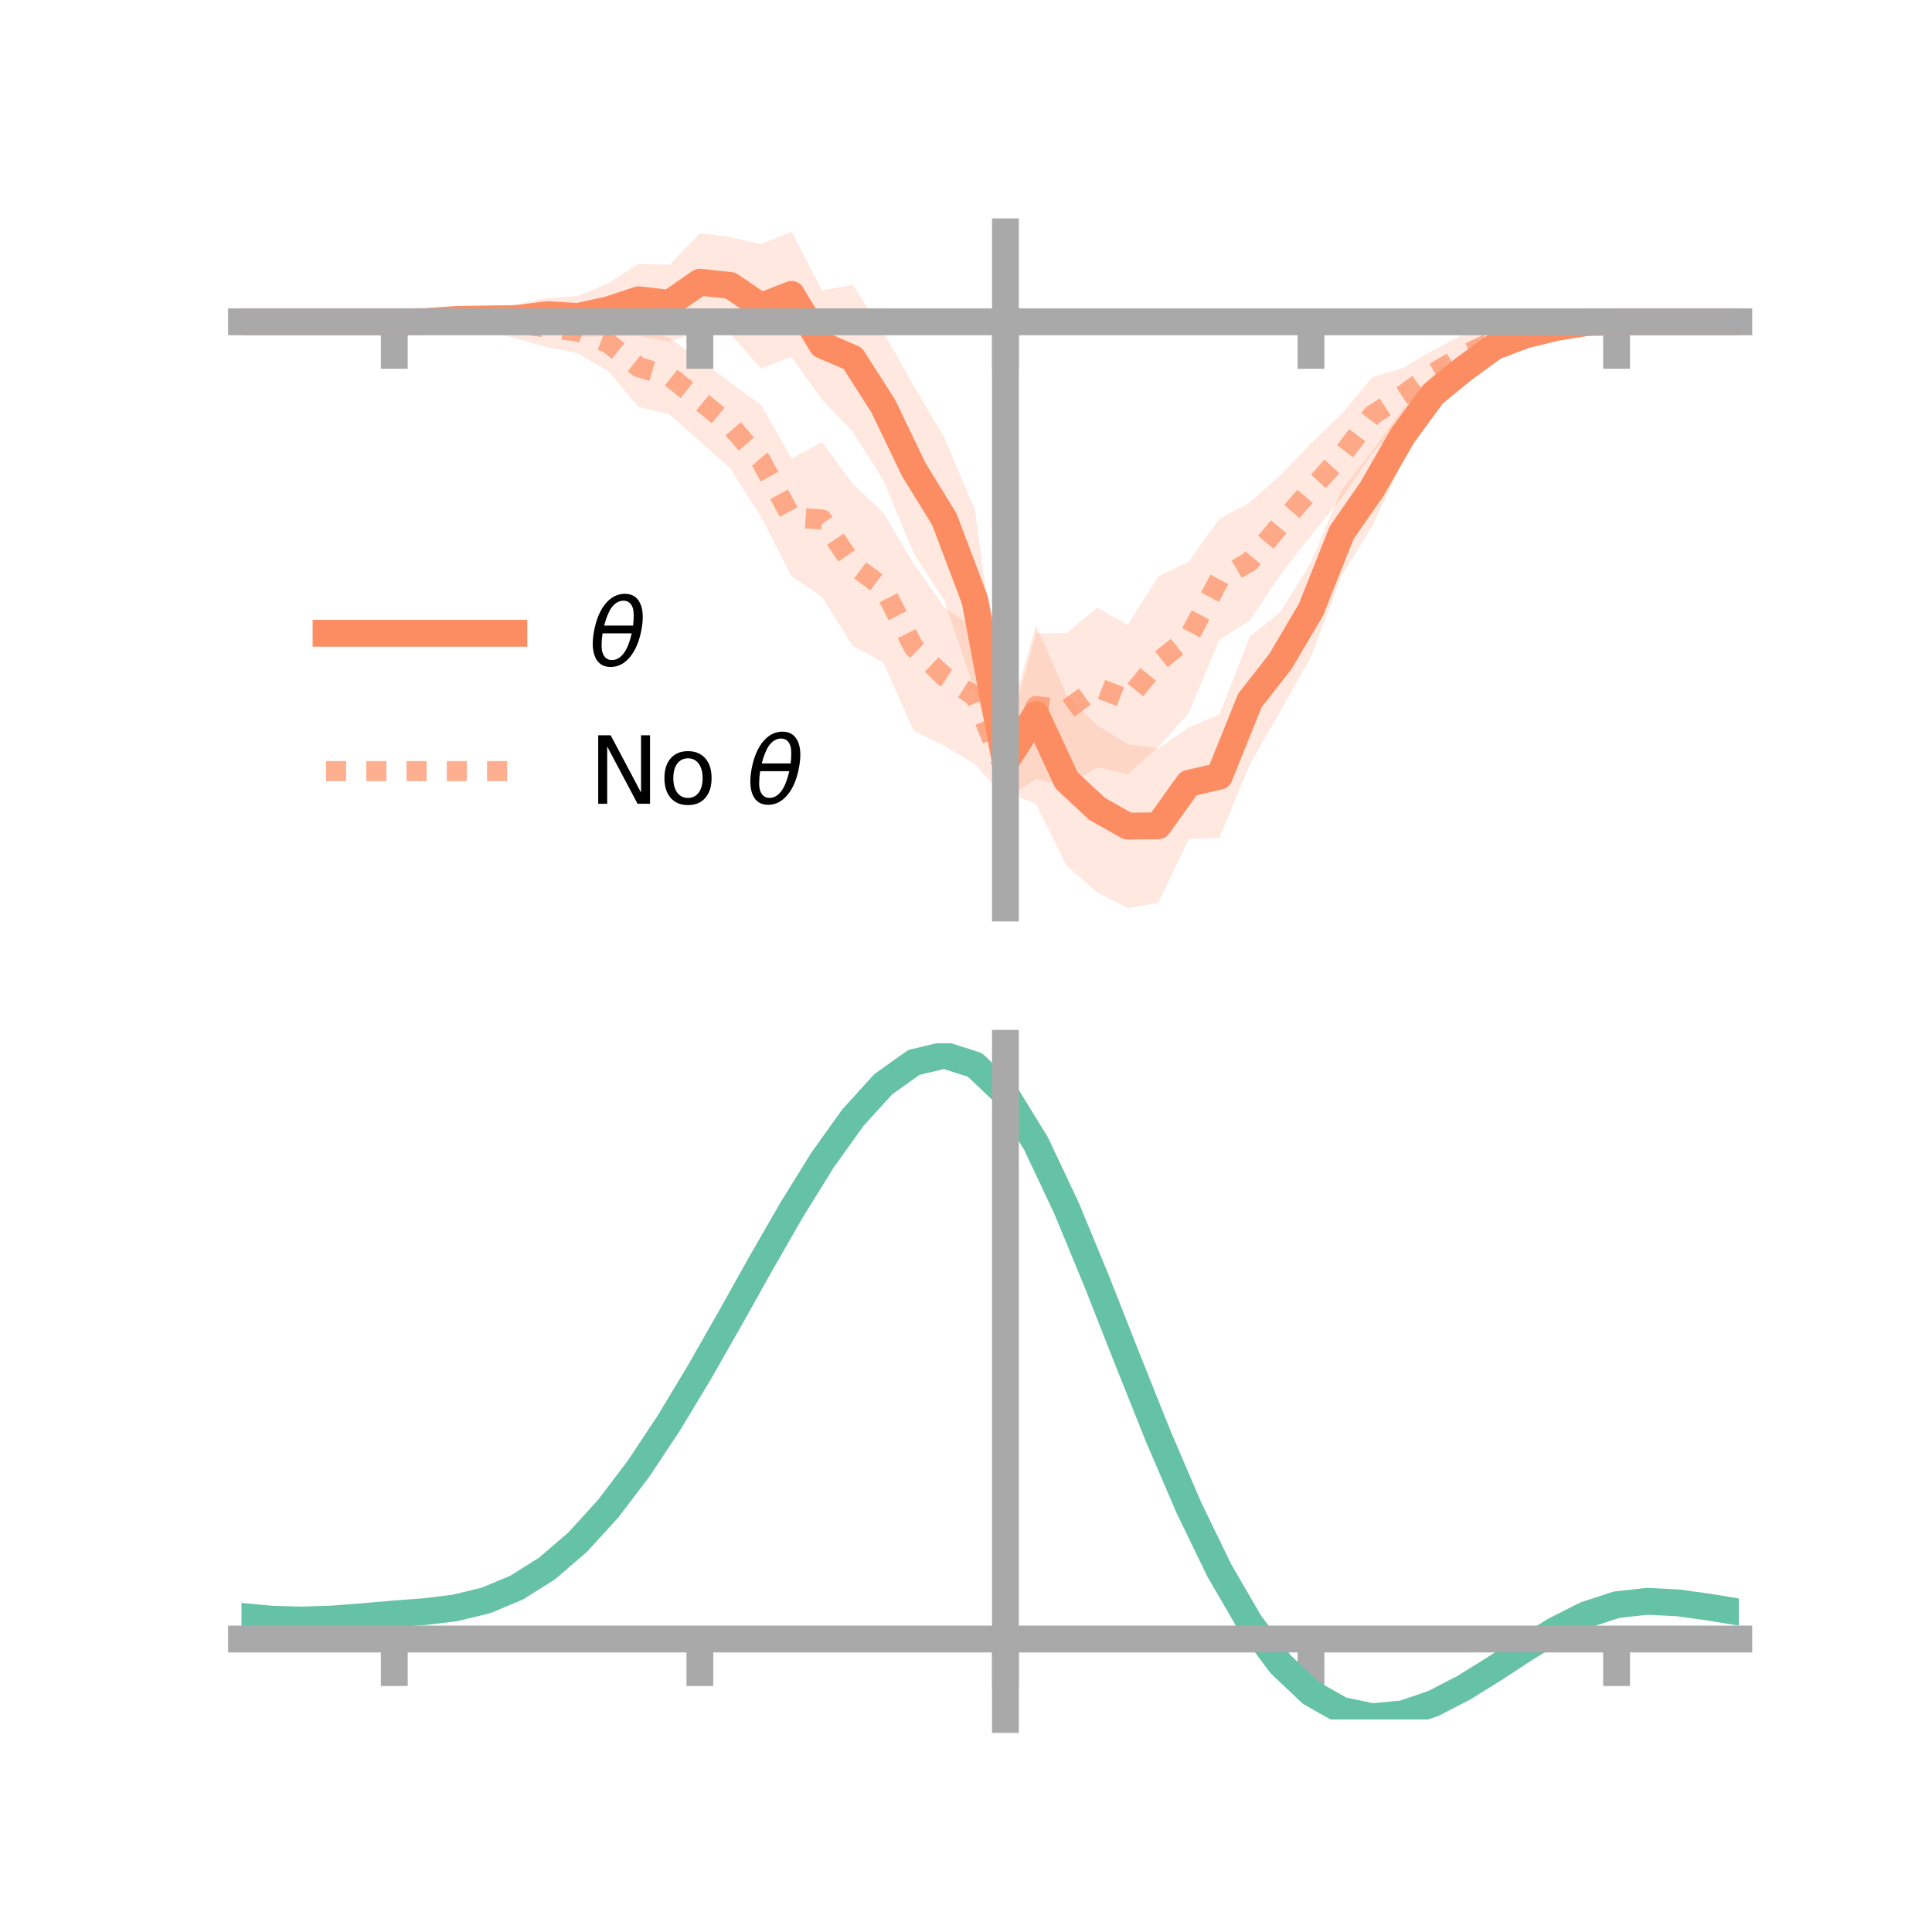<?xml version="1.0" encoding="utf-8" standalone="no"?>
<!DOCTYPE svg PUBLIC "-//W3C//DTD SVG 1.1//EN"
  "http://www.w3.org/Graphics/SVG/1.1/DTD/svg11.dtd">
<!-- Created with matplotlib (https://matplotlib.org/) -->
<svg height="144pt" version="1.1" viewBox="0 0 144 144" width="144pt" xmlns="http://www.w3.org/2000/svg" xmlns:xlink="http://www.w3.org/1999/xlink">
 <defs>
  <style type="text/css">*{stroke-linecap:butt;stroke-linejoin:round;}</style>
 </defs>
 <g id="figure_1">
  <g id="patch_1">
   <path d="M 0 144 
L 144 144 
L 144 0 
L 0 0 
z
" style="fill:none;"/>
  </g>
  <g id="axes_1">
   <g id="patch_2">
    <path d="M 18 67.68 
L 129.6 67.68 
L 129.6 17.28 
L 18 17.28 
z
" style="fill:none;"/>
   </g>
   <g id="PolyCollection_1">
    <path clip-path="url(#p7ab13473a8)" d="M 18 23.987 
L 18 23.987 
L 20.278 23.987 
L 22.555 23.987 
L 24.833 23.987 
L 27.11 23.987 
L 29.388 23.987 
L 31.665 23.867 
L 33.943 23.395 
L 36.22 23.016 
L 38.498 22.682 
L 40.776 22.215 
L 43.053 22.063 
L 45.331 21.118 
L 47.608 19.653 
L 49.886 19.751 
L 52.163 17.388 
L 54.441 17.674 
L 56.718 18.193 
L 58.996 17.28 
L 61.273 21.639 
L 63.551 21.236 
L 65.829 24.738 
L 68.106 28.764 
L 70.384 32.618 
L 72.661 37.991 
L 74.939 54.584 
L 77.216 46.608 
L 79.494 51.816 
L 81.771 54.067 
L 84.049 55.469 
L 86.327 55.798 
L 88.604 54.216 
L 90.882 53.262 
L 93.159 47.448 
L 95.437 45.604 
L 97.714 41.912 
L 99.992 36.523 
L 102.269 33.644 
L 104.547 30.487 
L 106.824 27.972 
L 109.102 26.3 
L 111.38 24.844 
L 113.657 24.232 
L 115.935 24.021 
L 118.212 23.924 
L 120.49 23.986 
L 122.767 23.987 
L 125.045 23.987 
L 127.322 23.987 
L 129.6 23.987 
L 129.6 23.987 
L 129.6 23.987 
L 127.322 23.987 
L 125.045 23.987 
L 122.767 23.987 
L 120.49 23.99 
L 118.212 24.171 
L 115.935 24.811 
L 113.657 25.726 
L 111.38 26.843 
L 109.102 28.703 
L 106.824 30.75 
L 104.547 34.425 
L 102.269 39.234 
L 99.992 42.918 
L 97.714 48.966 
L 95.437 52.995 
L 93.159 56.973 
L 90.882 62.454 
L 88.604 62.543 
L 86.327 67.3 
L 84.049 67.68 
L 81.771 66.514 
L 79.494 64.511 
L 77.216 59.923 
L 74.939 59.006 
L 72.661 51.459 
L 70.384 44.776 
L 68.106 41.236 
L 65.829 35.78 
L 63.551 32.166 
L 61.273 29.799 
L 58.996 26.603 
L 56.718 27.47 
L 54.441 24.885 
L 52.163 24.681 
L 49.886 25.46 
L 47.608 25.031 
L 45.331 25.074 
L 43.053 25.117 
L 40.776 24.689 
L 38.498 24.807 
L 36.22 24.526 
L 33.943 24.234 
L 31.665 24.076 
L 29.388 23.987 
L 27.11 23.987 
L 24.833 23.987 
L 22.555 23.987 
L 20.278 23.987 
L 18 23.987 
z
" style="fill:#fc8d62;fill-opacity:0.2;"/>
   </g>
   <g id="PolyCollection_2">
    <path clip-path="url(#p7ab13473a8)" d="M 18 23.987 
L 18 23.987 
L 20.278 23.987 
L 22.555 23.987 
L 24.833 23.987 
L 27.11 23.987 
L 29.388 23.987 
L 31.665 23.844 
L 33.943 23.533 
L 36.22 23.07 
L 38.498 22.984 
L 40.776 22.956 
L 43.053 23.083 
L 45.331 23.473 
L 47.608 24.397 
L 49.886 25.188 
L 52.163 26.798 
L 54.441 28.524 
L 56.718 30.177 
L 58.996 34.166 
L 61.273 32.951 
L 63.551 36.052 
L 65.829 38.203 
L 68.106 42.033 
L 70.384 45.263 
L 72.661 46.834 
L 74.939 55.563 
L 77.216 47.198 
L 79.494 47.176 
L 81.771 45.307 
L 84.049 46.563 
L 86.327 42.97 
L 88.604 41.856 
L 90.882 38.689 
L 93.159 37.454 
L 95.437 35.411 
L 97.714 33.041 
L 99.992 30.851 
L 102.269 28.118 
L 104.547 27.429 
L 106.824 26.119 
L 109.102 24.906 
L 111.38 24.196 
L 113.657 24.138 
L 115.935 24.015 
L 118.212 23.93 
L 120.49 23.985 
L 122.767 23.987 
L 125.045 23.987 
L 127.322 23.987 
L 129.6 23.987 
L 129.6 23.987 
L 129.6 23.987 
L 127.322 23.987 
L 125.045 23.987 
L 122.767 23.987 
L 120.49 23.992 
L 118.212 24.18 
L 115.935 24.64 
L 113.657 25.58 
L 111.38 26.627 
L 109.102 28.033 
L 106.824 29.535 
L 104.547 31.505 
L 102.269 33.805 
L 99.992 37.12 
L 97.714 39.912 
L 95.437 42.812 
L 93.159 46.248 
L 90.882 47.685 
L 88.604 53.144 
L 86.327 55.693 
L 84.049 57.707 
L 81.771 57.194 
L 79.494 58.636 
L 77.216 58.055 
L 74.939 59.538 
L 72.661 56.951 
L 70.384 55.587 
L 68.106 54.478 
L 65.829 49.365 
L 63.551 48.13 
L 61.273 44.493 
L 58.996 42.951 
L 56.718 38.519 
L 54.441 34.92 
L 52.163 32.896 
L 49.886 30.876 
L 47.608 30.34 
L 45.331 27.664 
L 43.053 26.331 
L 40.776 25.876 
L 38.498 25.239 
L 36.22 24.604 
L 33.943 24.168 
L 31.665 24.089 
L 29.388 23.987 
L 27.11 23.987 
L 24.833 23.987 
L 22.555 23.987 
L 20.278 23.987 
L 18 23.987 
z
" style="fill:#fc8d62;fill-opacity:0.2;"/>
   </g>
   <g id="matplotlib.axis_1">
    <g id="xtick_1">
     <g id="line2d_1">
      <defs>
       <path d="M 0 0 
L 0 3.5 
" id="m4a3ecc4a51" style="stroke:#a9a9a9;stroke-width:2;"/>
      </defs>
      <g>
       <use style="fill:#a9a9a9;stroke:#a9a9a9;stroke-width:2;" x="29.388" xlink:href="#m4a3ecc4a51" y="23.987"/>
      </g>
     </g>
    </g>
    <g id="xtick_2">
     <g id="line2d_2">
      <g>
       <use style="fill:#a9a9a9;stroke:#a9a9a9;stroke-width:2;" x="52.163" xlink:href="#m4a3ecc4a51" y="23.987"/>
      </g>
     </g>
    </g>
    <g id="xtick_3">
     <g id="line2d_3">
      <g>
       <use style="fill:#a9a9a9;stroke:#a9a9a9;stroke-width:2;" x="74.939" xlink:href="#m4a3ecc4a51" y="23.987"/>
      </g>
     </g>
    </g>
    <g id="xtick_4">
     <g id="line2d_4">
      <g>
       <use style="fill:#a9a9a9;stroke:#a9a9a9;stroke-width:2;" x="97.714" xlink:href="#m4a3ecc4a51" y="23.987"/>
      </g>
     </g>
    </g>
    <g id="xtick_5">
     <g id="line2d_5">
      <g>
       <use style="fill:#a9a9a9;stroke:#a9a9a9;stroke-width:2;" x="120.49" xlink:href="#m4a3ecc4a51" y="23.987"/>
      </g>
     </g>
    </g>
   </g>
   <g id="matplotlib.axis_2"/>
   <g id="line2d_6">
    <path clip-path="url(#p7ab13473a8)" d="M 18 23.987 
L 20.278 23.987 
L 22.555 23.987 
L 24.833 23.987 
L 27.11 23.987 
L 29.388 23.987 
L 31.665 23.971 
L 33.943 23.815 
L 36.22 23.771 
L 38.498 23.745 
L 40.776 23.452 
L 43.053 23.59 
L 45.331 23.096 
L 47.608 22.342 
L 49.886 22.606 
L 52.163 21.034 
L 54.441 21.279 
L 56.718 22.831 
L 58.996 21.942 
L 61.273 25.719 
L 63.551 26.701 
L 65.829 30.259 
L 68.106 35 
L 70.384 38.697 
L 72.661 44.725 
L 74.939 56.795 
L 77.216 53.265 
L 79.494 58.164 
L 81.771 60.29 
L 84.049 61.574 
L 86.327 61.549 
L 88.604 58.38 
L 90.882 57.858 
L 93.159 52.21 
L 95.437 49.3 
L 97.714 45.439 
L 99.992 39.72 
L 102.269 36.439 
L 104.547 32.456 
L 106.824 29.361 
L 109.102 27.501 
L 111.38 25.843 
L 113.657 24.979 
L 115.935 24.416 
L 118.212 24.047 
L 120.49 23.988 
L 122.767 23.987 
L 125.045 23.987 
L 127.322 23.987 
L 129.6 23.987 
" style="fill:none;stroke:#fc8d62;stroke-linecap:square;stroke-width:2;"/>
   </g>
   <g id="line2d_7">
    <path clip-path="url(#p7ab13473a8)" d="M 18 23.987 
L 20.278 23.987 
L 22.555 23.987 
L 24.833 23.987 
L 27.11 23.987 
L 29.388 23.987 
L 31.665 23.967 
L 33.943 23.85 
L 36.22 23.837 
L 38.498 24.112 
L 40.776 24.416 
L 43.053 24.707 
L 45.331 25.569 
L 47.608 27.369 
L 49.886 28.032 
L 52.163 29.847 
L 54.441 31.722 
L 56.718 34.348 
L 58.996 38.558 
L 61.273 38.722 
L 63.551 42.091 
L 65.829 43.784 
L 68.106 48.255 
L 70.384 50.425 
L 72.661 51.893 
L 74.939 57.551 
L 77.216 52.627 
L 79.494 52.906 
L 81.771 51.25 
L 84.049 52.135 
L 86.327 49.331 
L 88.604 47.5 
L 90.882 43.187 
L 93.159 41.851 
L 95.437 39.111 
L 97.714 36.476 
L 99.992 33.985 
L 102.269 30.962 
L 104.547 29.467 
L 106.824 27.827 
L 109.102 26.469 
L 111.38 25.412 
L 113.657 24.859 
L 115.935 24.328 
L 118.212 24.055 
L 120.49 23.989 
L 122.767 23.987 
L 125.045 23.987 
L 127.322 23.987 
L 129.6 23.987 
" style="fill:none;stroke:#fc8d62;stroke-dasharray:1.5,1.5;stroke-dashoffset:0;stroke-opacity:0.7;stroke-width:1.5;"/>
   </g>
   <g id="patch_3">
    <path d="M 74.939 67.68 
L 74.939 17.28 
" style="fill:none;stroke:#a9a9a9;stroke-linecap:square;stroke-linejoin:miter;stroke-width:2;"/>
   </g>
   <g id="patch_4">
    <path d="M 129.6 67.68 
L 129.6 17.28 
" style="fill:none;"/>
   </g>
   <g id="patch_5">
    <path d="M 18 23.987 
L 129.6 23.987 
" style="fill:none;stroke:#a9a9a9;stroke-linecap:square;stroke-linejoin:miter;stroke-width:2;"/>
   </g>
   <g id="patch_6">
    <path d="M 18 17.28 
L 129.6 17.28 
" style="fill:none;"/>
   </g>
   <g id="legend_1">
    <g id="line2d_8">
     <path d="M 24.3 47.2 
L 38.3 47.2 
" style="fill:none;stroke:#fc8d62;stroke-linecap:square;stroke-width:2;"/>
    </g>
    <g id="line2d_9"/>
    <g id="text_1">
     <!-- $\theta$ -->
     <g transform="translate(43.9 49.65)scale(0.07 -0.07)">
      <defs>
       <path d="M 45.516 34.672 
L 14.453 34.672 
Q 12.359 20.062 14.5 13.875 
Q 17.188 6.25 24.469 6.25 
Q 31.781 6.25 37.359 13.922 
Q 42.234 20.656 45.516 34.672 
z
M 47.016 42.969 
Q 48.344 56.844 46.625 61.719 
Q 43.953 69.438 36.766 69.438 
Q 29.297 69.438 23.828 61.812 
Q 19.531 55.672 16.156 42.969 
z
M 38.188 76.766 
Q 49.906 76.766 54.594 66.406 
Q 59.281 56.109 55.719 37.844 
Q 52.203 19.625 43.453 9.281 
Q 34.766 -1.125 23.047 -1.125 
Q 11.281 -1.125 6.641 9.281 
Q 2 19.625 5.516 37.844 
Q 9.078 56.109 17.719 66.406 
Q 26.422 76.766 38.188 76.766 
z
" id="DejaVuSans-Oblique-952"/>
      </defs>
      <use transform="translate(0 0.234)" xlink:href="#DejaVuSans-Oblique-952"/>
     </g>
    </g>
    <g id="line2d_10">
     <path d="M 24.3 57.474 
L 38.3 57.474 
" style="fill:none;stroke:#fc8d62;stroke-dasharray:1.5,1.5;stroke-dashoffset:0;stroke-opacity:0.7;stroke-width:1.5;"/>
    </g>
    <g id="line2d_11"/>
    <g id="text_2">
     <!-- No $\theta$ -->
     <g transform="translate(43.9 59.924)scale(0.07 -0.07)">
      <defs>
       <path d="M 9.812 72.906 
L 23.094 72.906 
L 55.422 11.922 
L 55.422 72.906 
L 64.984 72.906 
L 64.984 0 
L 51.703 0 
L 19.391 60.984 
L 19.391 0 
L 9.812 0 
z
" id="DejaVuSans-78"/>
       <path d="M 30.609 48.391 
Q 23.391 48.391 19.188 42.75 
Q 14.984 37.109 14.984 27.297 
Q 14.984 17.484 19.156 11.844 
Q 23.344 6.203 30.609 6.203 
Q 37.797 6.203 41.984 11.859 
Q 46.188 17.531 46.188 27.297 
Q 46.188 37.016 41.984 42.703 
Q 37.797 48.391 30.609 48.391 
z
M 30.609 56 
Q 42.328 56 49.016 48.375 
Q 55.719 40.766 55.719 27.297 
Q 55.719 13.875 49.016 6.219 
Q 42.328 -1.422 30.609 -1.422 
Q 18.844 -1.422 12.172 6.219 
Q 5.516 13.875 5.516 27.297 
Q 5.516 40.766 12.172 48.375 
Q 18.844 56 30.609 56 
z
" id="DejaVuSans-111"/>
       <path id="DejaVuSans-32"/>
      </defs>
      <use transform="translate(0 0.234)" xlink:href="#DejaVuSans-78"/>
      <use transform="translate(74.805 0.234)" xlink:href="#DejaVuSans-111"/>
      <use transform="translate(135.986 0.234)" xlink:href="#DejaVuSans-32"/>
      <use transform="translate(167.773 0.234)" xlink:href="#DejaVuSans-Oblique-952"/>
     </g>
    </g>
   </g>
  </g>
  <g id="axes_2">
   <g id="patch_7">
    <path d="M 18 128.16 
L 129.6 128.16 
L 129.6 77.76 
L 18 77.76 
z
" style="fill:none;"/>
   </g>
   <g id="PolyCollection_3">
    <path clip-path="url(#p15561658df)" d="M 18 120.517 
L 18 120.439 
L 20.278 120.656 
L 22.555 120.717 
L 24.833 120.629 
L 27.11 120.443 
L 29.388 120.237 
L 31.665 120.062 
L 33.943 119.776 
L 36.22 119.216 
L 38.498 118.256 
L 40.776 116.805 
L 43.053 114.81 
L 45.331 112.263 
L 47.608 109.197 
L 49.886 105.68 
L 52.163 101.812 
L 54.441 97.723 
L 56.718 93.568 
L 58.996 89.521 
L 61.273 85.771 
L 63.551 82.518 
L 65.829 79.964 
L 68.106 78.312 
L 70.384 77.76 
L 72.661 78.498 
L 74.939 80.694 
L 77.216 84.44 
L 79.494 89.333 
L 81.771 94.922 
L 84.049 100.789 
L 86.327 106.567 
L 88.604 111.955 
L 90.882 116.72 
L 93.159 120.696 
L 95.437 123.79 
L 97.714 125.969 
L 99.992 127.263 
L 102.269 127.75 
L 104.547 127.544 
L 106.824 126.785 
L 109.102 125.628 
L 111.38 124.235 
L 113.657 122.771 
L 115.935 121.396 
L 118.212 120.263 
L 120.49 119.523 
L 122.767 119.273 
L 125.045 119.392 
L 127.322 119.715 
L 129.6 120.101 
L 129.6 120.203 
L 129.6 120.203 
L 127.322 119.842 
L 125.045 119.538 
L 122.767 119.432 
L 120.49 119.688 
L 118.212 120.436 
L 115.935 121.595 
L 113.657 123.012 
L 111.38 124.524 
L 109.102 125.963 
L 106.824 127.157 
L 104.547 127.941 
L 102.269 128.16 
L 99.992 127.683 
L 97.714 126.407 
L 95.437 124.27 
L 93.159 121.252 
L 90.882 117.386 
L 88.604 112.761 
L 86.327 107.53 
L 84.049 101.917 
L 81.771 96.215 
L 79.494 90.778 
L 77.216 86.017 
L 74.939 82.373 
L 72.661 80.242 
L 70.384 79.53 
L 68.106 80.068 
L 65.829 81.666 
L 63.551 84.131 
L 61.273 87.262 
L 58.996 90.865 
L 56.718 94.747 
L 54.441 98.727 
L 52.163 102.639 
L 49.886 106.337 
L 47.608 109.7 
L 45.331 112.634 
L 43.053 115.079 
L 40.776 117.004 
L 38.498 118.417 
L 36.22 119.357 
L 33.943 119.906 
L 31.665 120.183 
L 29.388 120.348 
L 27.11 120.539 
L 24.833 120.707 
L 22.555 120.78 
L 20.278 120.718 
L 18 120.517 
z
" style="fill:#66c2a5;fill-opacity:0.2;"/>
   </g>
   <g id="matplotlib.axis_3">
    <g id="xtick_6">
     <g id="line2d_12">
      <g>
       <use style="fill:#a9a9a9;stroke:#a9a9a9;stroke-width:2;" x="29.388" xlink:href="#m4a3ecc4a51" y="122.165"/>
      </g>
     </g>
    </g>
    <g id="xtick_7">
     <g id="line2d_13">
      <g>
       <use style="fill:#a9a9a9;stroke:#a9a9a9;stroke-width:2;" x="52.163" xlink:href="#m4a3ecc4a51" y="122.165"/>
      </g>
     </g>
    </g>
    <g id="xtick_8">
     <g id="line2d_14">
      <g>
       <use style="fill:#a9a9a9;stroke:#a9a9a9;stroke-width:2;" x="74.939" xlink:href="#m4a3ecc4a51" y="122.165"/>
      </g>
     </g>
    </g>
    <g id="xtick_9">
     <g id="line2d_15">
      <g>
       <use style="fill:#a9a9a9;stroke:#a9a9a9;stroke-width:2;" x="97.714" xlink:href="#m4a3ecc4a51" y="122.165"/>
      </g>
     </g>
    </g>
    <g id="xtick_10">
     <g id="line2d_16">
      <g>
       <use style="fill:#a9a9a9;stroke:#a9a9a9;stroke-width:2;" x="120.49" xlink:href="#m4a3ecc4a51" y="122.165"/>
      </g>
     </g>
    </g>
   </g>
   <g id="matplotlib.axis_4"/>
   <g id="line2d_17">
    <path clip-path="url(#p15561658df)" d="M 18 120.478 
L 20.278 120.687 
L 22.555 120.748 
L 24.833 120.668 
L 27.11 120.491 
L 29.388 120.293 
L 31.665 120.122 
L 33.943 119.841 
L 36.22 119.287 
L 38.498 118.337 
L 40.776 116.904 
L 43.053 114.944 
L 45.331 112.449 
L 47.608 109.449 
L 49.886 106.008 
L 52.163 102.225 
L 54.441 98.225 
L 56.718 94.157 
L 58.996 90.193 
L 61.273 86.517 
L 63.551 83.324 
L 65.829 80.815 
L 68.106 79.19 
L 70.384 78.645 
L 72.661 79.37 
L 74.939 81.533 
L 77.216 85.228 
L 79.494 90.055 
L 81.771 95.569 
L 84.049 101.353 
L 86.327 107.048 
L 88.604 112.358 
L 90.882 117.053 
L 93.159 120.974 
L 95.437 124.03 
L 97.714 126.188 
L 99.992 127.473 
L 102.269 127.955 
L 104.547 127.742 
L 106.824 126.971 
L 109.102 125.795 
L 111.38 124.38 
L 113.657 122.891 
L 115.935 121.495 
L 118.212 120.35 
L 120.49 119.605 
L 122.767 119.352 
L 125.045 119.465 
L 127.322 119.778 
L 129.6 120.152 
" style="fill:none;stroke:#66c2a5;stroke-linecap:square;stroke-width:2;"/>
   </g>
   <g id="patch_8">
    <path d="M 74.939 128.16 
L 74.939 77.76 
" style="fill:none;stroke:#a9a9a9;stroke-linecap:square;stroke-linejoin:miter;stroke-width:2;"/>
   </g>
   <g id="patch_9">
    <path d="M 129.6 128.16 
L 129.6 77.76 
" style="fill:none;"/>
   </g>
   <g id="patch_10">
    <path d="M 18 122.165 
L 129.6 122.165 
" style="fill:none;stroke:#a9a9a9;stroke-linecap:square;stroke-linejoin:miter;stroke-width:2;"/>
   </g>
   <g id="patch_11">
    <path d="M 18 77.76 
L 129.6 77.76 
" style="fill:none;"/>
   </g>
  </g>
 </g>
 <defs>
  <clipPath id="p7ab13473a8">
   <rect height="50.4" width="111.6" x="18" y="17.28"/>
  </clipPath>
  <clipPath id="p15561658df">
   <rect height="50.4" width="111.6" x="18" y="77.76"/>
  </clipPath>
 </defs>
</svg>
